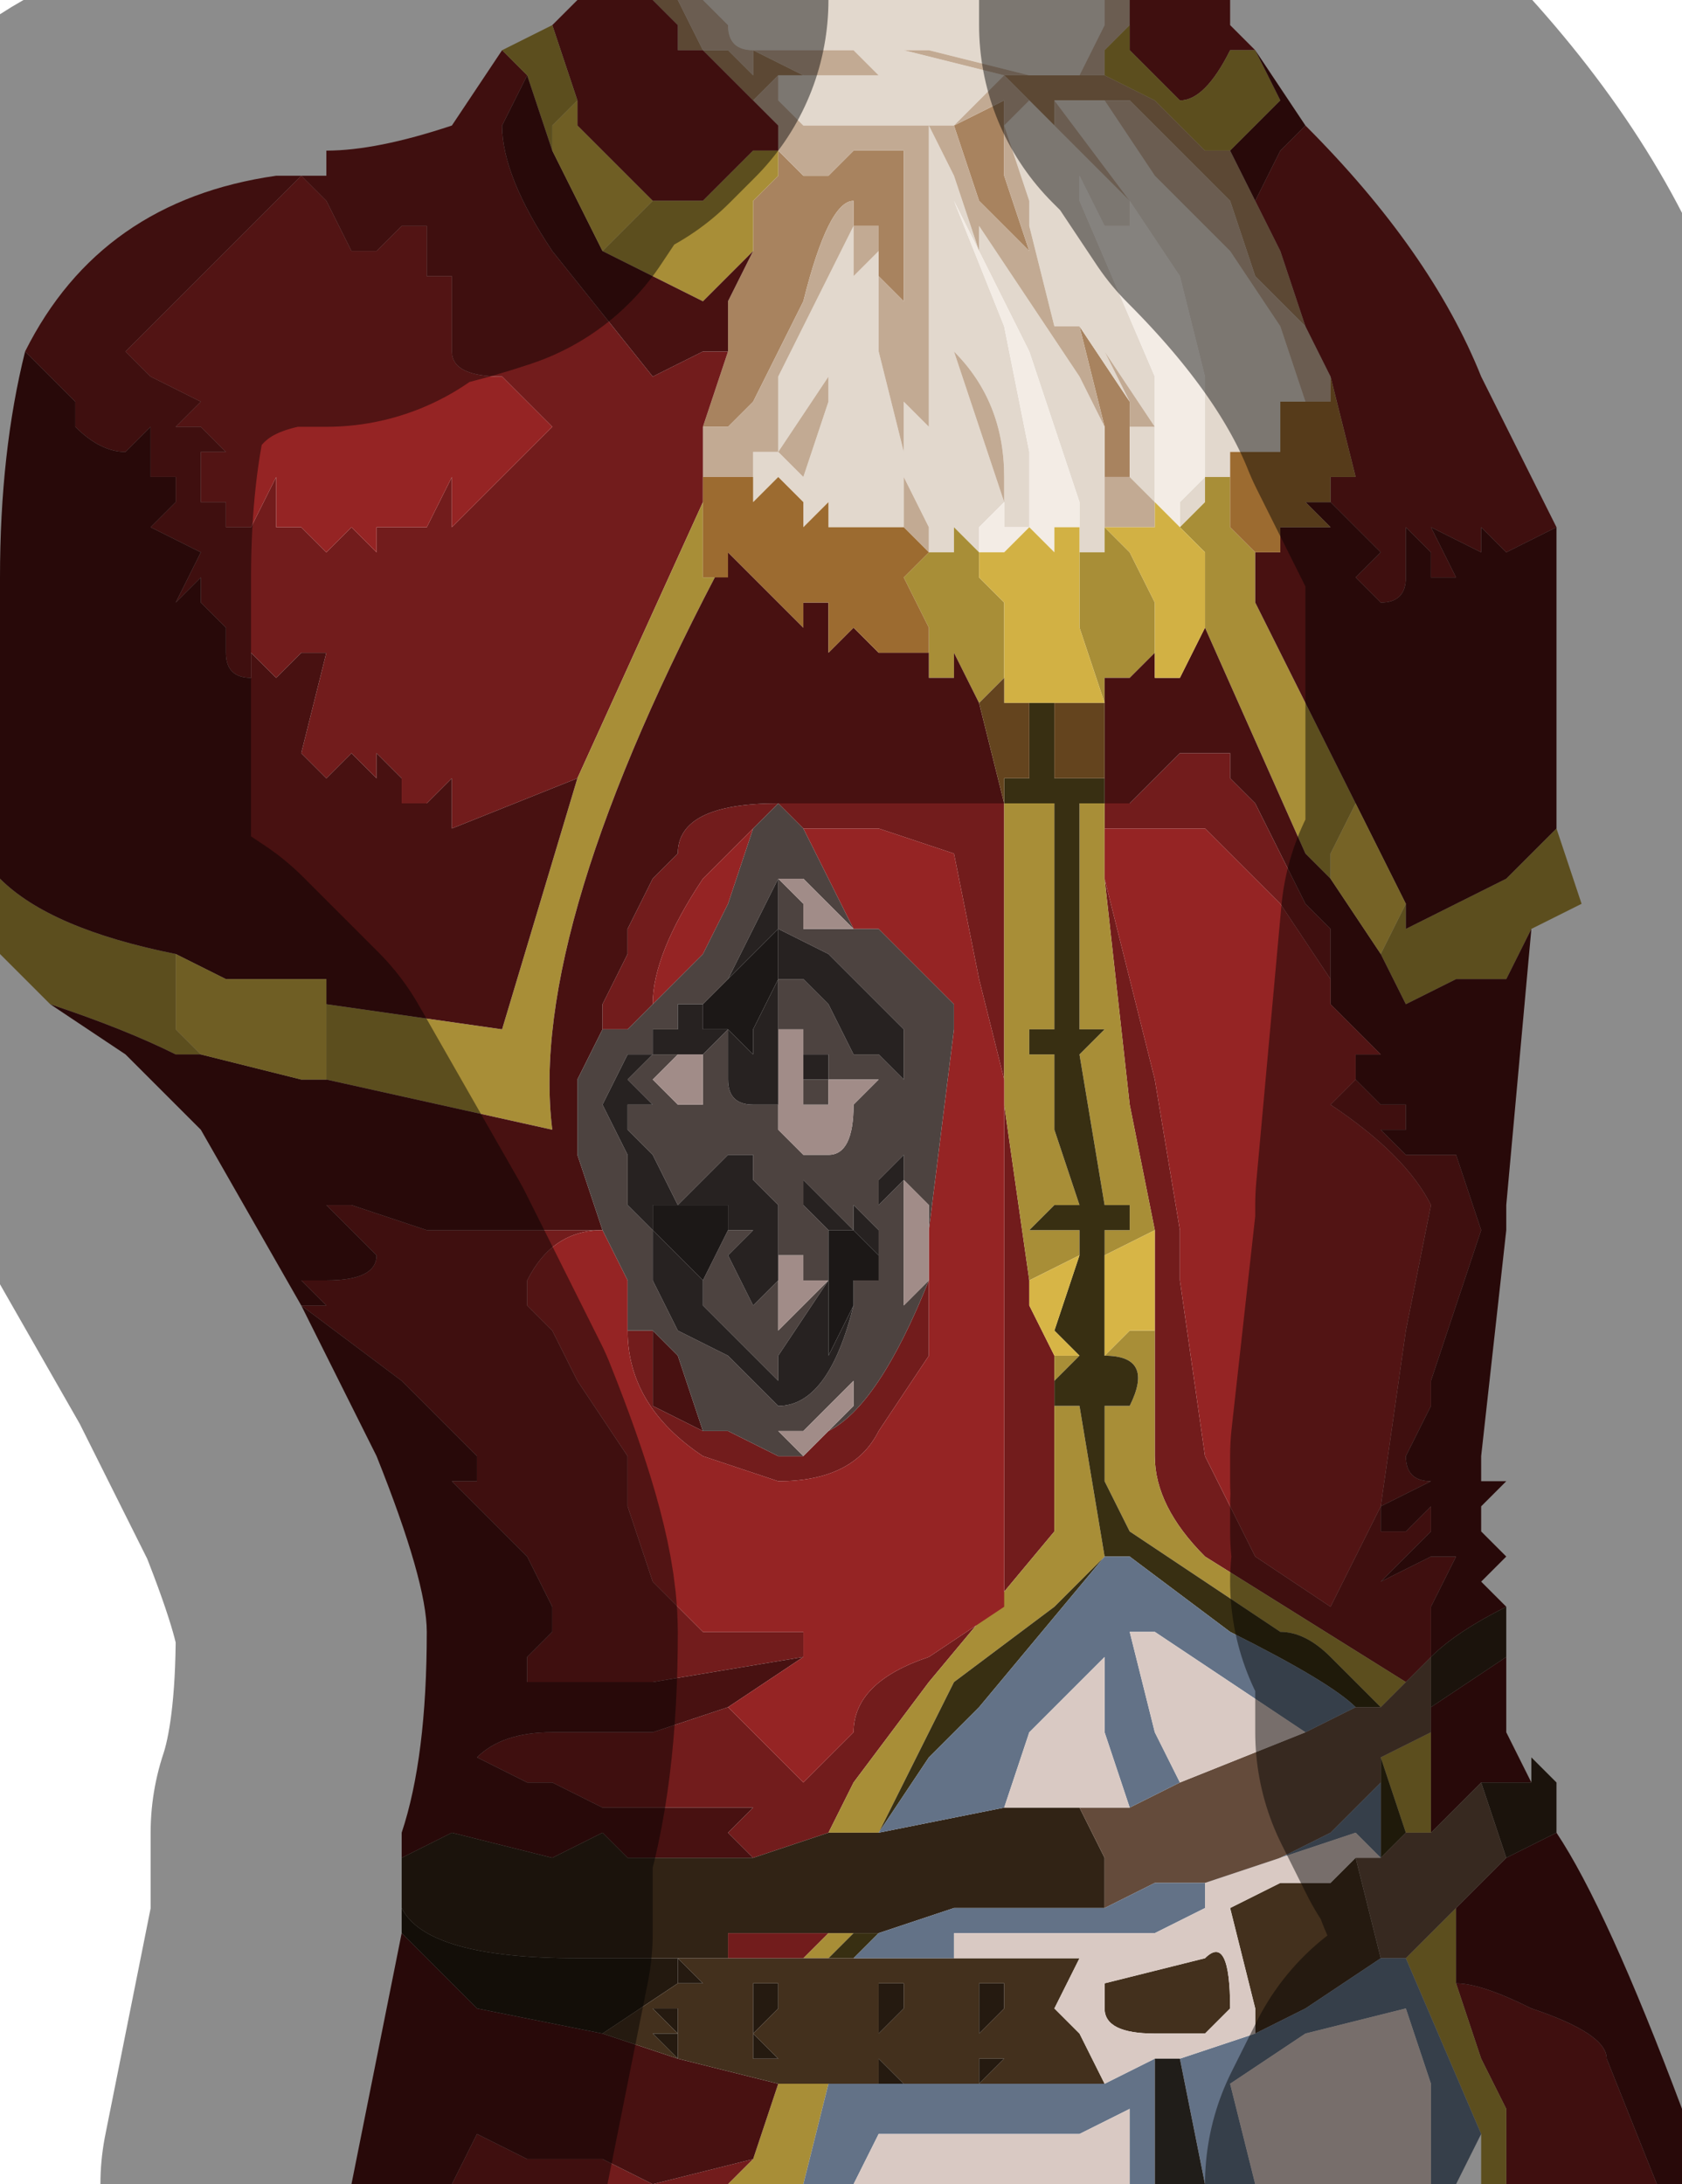 <?xml version="1.0" encoding="UTF-8" standalone="no"?>
<svg xmlns:xlink="http://www.w3.org/1999/xlink" height="4.35px" width="3.35px" xmlns="http://www.w3.org/2000/svg">
  <g transform="matrix(1.0, 0.0, 0.0, 1.0, 1.55, 2.2)">
    <path d="M0.95 -1.8 L1.0 -1.7 1.05 -1.55 0.95 -1.65 0.9 -1.8 0.85 -1.85 0.7 -2.0 0.65 -2.0 0.6 -2.0 0.6 -2.0 0.55 -2.0 0.55 -1.95 0.45 -2.05 0.5 -2.05 0.55 -2.05 0.6 -2.05 0.6 -2.05 0.65 -2.05 Q0.65 -2.05 0.75 -2.0 L0.85 -1.9 0.9 -1.9 0.95 -1.8 M0.5 -2.05 L0.5 -2.05 0.5 -2.05 M0.05 -2.05 L0.0 -2.05 0.0 -2.05 -0.05 -2.0 -0.05 -2.0 -0.15 -2.1 -0.2 -2.1 -0.2 -2.15 -0.25 -2.2 -0.3 -2.2 -0.15 -2.2 -0.15 -2.2 -0.2 -2.2 -0.15 -2.1 -0.1 -2.1 -0.05 -2.05 -0.05 -2.1 0.05 -2.05 0.05 -2.05 M0.35 -1.95 L0.35 -1.95 0.45 -2.0 0.45 -1.85 0.5 -1.7 0.5 -1.7 0.45 -1.75 0.4 -1.8 0.35 -1.95 0.35 -1.95 M0.0 -1.9 L0.0 -1.9 0.05 -1.85 0.05 -1.85 0.1 -1.85 0.15 -1.9 0.25 -1.9 0.25 -1.8 0.25 -1.7 0.25 -1.6 0.2 -1.65 0.2 -1.75 0.2 -1.75 0.15 -1.75 0.15 -1.8 Q0.1 -1.8 0.05 -1.6 L-0.05 -1.4 -0.05 -1.4 -0.1 -1.35 -0.1 -1.35 -0.15 -1.35 -0.15 -1.35 -0.1 -1.5 -0.1 -1.6 -0.05 -1.7 -0.05 -1.8 0.0 -1.85 0.0 -1.9 M0.65 -1.35 L0.6 -1.55 0.7 -1.4 0.7 -1.35 0.7 -1.3 0.7 -1.25 0.7 -1.25 0.65 -1.25 0.65 -1.3 0.65 -1.3 0.65 -1.35" fill="#a8835f" fill-rule="evenodd" stroke="none"/>
    <path d="M0.65 -2.0 L0.75 -1.85 0.9 -1.7 1.0 -1.55 1.05 -1.4 1.0 -1.4 1.0 -1.3 0.95 -1.3 0.9 -1.3 0.9 -1.25 0.9 -1.25 0.85 -1.25 0.85 -1.2 0.8 -1.15 0.8 -1.2 0.85 -1.25 0.85 -1.45 0.8 -1.65 0.7 -1.8 0.7 -1.8 0.7 -1.8 0.55 -2.0 0.6 -2.0 0.6 -2.0 0.65 -2.0 M0.65 -2.2 L0.65 -2.2 0.65 -2.15 0.6 -2.05 0.55 -2.05 0.5 -2.05 0.5 -2.05 0.5 -2.05 0.3 -2.1 0.25 -2.1 0.25 -2.1 0.45 -2.05 0.4 -2.0 0.35 -1.95 0.1 -1.95 Q0.1 -1.95 0.05 -1.95 L0.0 -2.0 0.0 -2.05 0.0 -2.05 0.05 -2.05 0.05 -2.05 0.1 -2.05 0.2 -2.05 0.15 -2.1 0.1 -2.1 -0.05 -2.1 Q-0.1 -2.1 -0.1 -2.15 L-0.15 -2.2 0.0 -2.2 0.0 -2.2 0.15 -2.2 0.3 -2.2 0.65 -2.2 M0.35 -1.95 L0.35 -1.95 M-0.05 -1.2 L-0.05 -1.3 0.0 -1.3 0.05 -1.25 0.1 -1.4 0.1 -1.45 0.0 -1.3 0.0 -1.4 0.0 -1.45 0.05 -1.55 0.1 -1.65 0.15 -1.75 0.15 -1.65 0.2 -1.7 0.2 -1.5 0.25 -1.3 0.25 -1.15 0.2 -1.15 0.2 -1.15 0.15 -1.15 0.1 -1.15 0.1 -1.2 0.05 -1.15 0.05 -1.2 0.0 -1.25 -0.05 -1.2 -0.05 -1.2 M0.3 -1.1 L0.3 -1.15 0.25 -1.25 0.25 -1.4 0.3 -1.35 0.3 -1.65 0.3 -1.9 0.3 -1.95 0.35 -1.85 0.4 -1.7 0.4 -1.75 0.4 -1.75 0.6 -1.45 0.65 -1.35 0.65 -1.3 0.65 -1.3 0.65 -1.15 0.65 -1.1 0.6 -1.1 0.6 -1.2 0.5 -1.5 0.35 -1.8 0.35 -1.8 0.45 -1.55 0.5 -1.3 0.5 -1.15 0.45 -1.15 0.45 -1.2 0.4 -1.15 0.4 -1.1 0.4 -1.1 0.35 -1.15 0.35 -1.1 0.3 -1.1 0.3 -1.1 M0.6 -1.55 L0.55 -1.55 0.5 -1.75 0.5 -1.8 0.45 -1.95 0.5 -2.0 0.7 -1.8 0.7 -1.75 0.65 -1.75 0.6 -1.85 0.6 -1.8 0.75 -1.45 0.75 -1.35 0.65 -1.5 0.65 -1.5 0.7 -1.4 0.6 -1.55 M0.6 -1.1 L0.6 -1.1 M0.4 -1.35 L0.45 -1.2 0.45 -1.25 Q0.45 -1.4 0.35 -1.5 L0.4 -1.35 M0.75 -1.35 L0.75 -1.2 0.7 -1.25 0.7 -1.25 0.7 -1.3 0.7 -1.35 Q0.7 -1.35 0.75 -1.35 L0.75 -1.35" fill="#e2d8cd" fill-rule="evenodd" stroke="none"/>
    <path d="M1.05 -1.55 L1.1 -1.45 1.1 -1.4 1.05 -1.4 1.0 -1.55 0.9 -1.7 0.75 -1.85 0.65 -2.0 0.7 -2.0 0.85 -1.85 0.9 -1.8 0.95 -1.65 1.05 -1.55 M0.65 -2.2 L0.7 -2.2 0.7 -2.15 0.65 -2.1 0.65 -2.05 0.6 -2.05 0.6 -2.05 0.65 -2.15 0.65 -2.2 0.65 -2.2 M0.5 -2.05 L0.5 -2.05 0.5 -2.05 0.45 -2.05 0.55 -1.95 0.55 -2.0 0.6 -2.0 0.55 -2.0 0.7 -1.8 0.7 -1.8 0.5 -2.0 0.45 -1.95 0.5 -1.8 0.5 -1.75 0.55 -1.55 0.6 -1.55 0.65 -1.35 0.6 -1.45 0.4 -1.75 0.4 -1.75 0.4 -1.7 0.35 -1.85 0.3 -1.95 0.3 -1.9 0.3 -1.65 0.3 -1.35 0.25 -1.4 0.25 -1.25 0.3 -1.15 0.3 -1.1 0.25 -1.15 0.25 -1.3 0.2 -1.5 0.2 -1.7 0.15 -1.65 0.15 -1.75 0.1 -1.65 0.05 -1.55 0.0 -1.45 0.0 -1.4 0.0 -1.3 0.1 -1.45 0.1 -1.4 0.05 -1.25 0.0 -1.3 -0.05 -1.3 -0.05 -1.2 -0.05 -1.25 -0.05 -1.25 -0.1 -1.25 -0.15 -1.25 -0.15 -1.25 -0.15 -1.35 -0.1 -1.35 -0.1 -1.35 -0.05 -1.4 -0.05 -1.4 0.05 -1.6 Q0.1 -1.8 0.15 -1.8 L0.15 -1.75 0.2 -1.75 0.2 -1.75 0.2 -1.65 0.25 -1.6 0.25 -1.7 0.25 -1.8 0.25 -1.9 0.15 -1.9 0.1 -1.85 0.05 -1.85 0.05 -1.85 0.0 -1.9 0.0 -1.9 0.0 -1.95 -0.05 -2.0 -0.05 -2.0 0.0 -2.05 0.0 -2.0 0.05 -1.95 Q0.1 -1.95 0.1 -1.95 L0.35 -1.95 0.4 -2.0 0.45 -2.05 0.25 -2.1 0.25 -2.1 0.3 -2.1 0.5 -2.05 M0.3 -2.2 L0.15 -2.2 0.0 -2.2 0.0 -2.2 0.3 -2.2 M-0.15 -2.2 L-0.1 -2.15 Q-0.1 -2.1 -0.05 -2.1 L0.1 -2.1 0.15 -2.1 0.2 -2.05 0.1 -2.05 0.05 -2.05 0.05 -2.05 0.05 -2.05 -0.05 -2.1 -0.05 -2.05 -0.1 -2.1 -0.15 -2.1 -0.2 -2.2 -0.15 -2.2 -0.15 -2.2 -0.15 -2.2 M0.3 -1.1 L0.3 -1.1 M0.7 -1.8 L0.7 -1.8 M0.35 -1.95 L0.35 -1.95 0.4 -1.8 0.45 -1.75 0.5 -1.7 0.5 -1.7 0.45 -1.85 0.45 -2.0 0.35 -1.95 M0.65 -1.15 L0.65 -1.3 0.65 -1.25 0.7 -1.25 0.7 -1.25 0.7 -1.25 0.75 -1.2 0.75 -1.2 0.75 -1.15 0.7 -1.15 0.7 -1.15 0.65 -1.15 M0.4 -1.35 L0.35 -1.5 Q0.45 -1.4 0.45 -1.25 L0.45 -1.2 0.4 -1.35 M0.7 -1.4 L0.65 -1.5 0.65 -1.5 0.75 -1.35 0.75 -1.35 0.75 -1.35 Q0.7 -1.35 0.7 -1.35 L0.7 -1.4" fill="#c2aa93" fill-rule="evenodd" stroke="none"/>
    <path d="M1.1 -1.45 L1.05 -1.55 1.0 -1.7 0.95 -1.8 1.0 -1.9 1.05 -1.95 Q1.3 -1.7 1.4 -1.45 L1.55 -1.15 1.45 -1.1 1.4 -1.15 1.4 -1.1 1.3 -1.15 1.3 -1.15 1.35 -1.05 1.3 -1.05 1.3 -1.1 1.25 -1.15 1.25 -1.15 1.25 -1.05 Q1.25 -1.0 1.2 -1.0 L1.2 -1.0 1.15 -1.05 1.15 -1.05 1.2 -1.1 1.15 -1.15 1.1 -1.2 1.1 -1.25 1.15 -1.25 1.1 -1.45 M0.7 -2.15 L0.7 -2.2 0.9 -2.2 0.9 -2.15 0.95 -2.1 0.9 -2.1 Q0.85 -2.0 0.8 -2.0 L0.7 -2.1 0.7 -2.15 M-0.3 -2.2 L-0.25 -2.2 -0.2 -2.15 -0.2 -2.1 -0.15 -2.1 -0.05 -2.0 0.0 -1.95 0.0 -1.9 -0.05 -1.9 -0.05 -1.9 -0.15 -1.8 -0.25 -1.8 -0.4 -1.95 -0.4 -2.0 -0.45 -2.15 -0.45 -2.15 -0.4 -2.2 -0.3 -2.2 M-0.1 -1.5 L-0.15 -1.35 -0.15 -1.35 -0.15 -1.25 -0.15 -1.2 -0.4 -0.65 -0.65 -0.55 -0.65 -0.65 -0.7 -0.6 Q-0.7 -0.6 -0.75 -0.6 L-0.75 -0.6 -0.75 -0.65 -0.8 -0.7 -0.8 -0.65 -0.85 -0.7 -0.9 -0.65 -0.95 -0.7 -0.95 -0.7 -0.9 -0.9 -0.95 -0.9 -1.0 -0.85 -1.05 -0.9 -1.05 -0.85 Q-1.1 -0.85 -1.1 -0.9 L-1.1 -0.95 -1.15 -1.0 -1.15 -1.05 -1.2 -1.0 -1.15 -1.1 Q-1.15 -1.1 -1.25 -1.15 L-1.2 -1.2 -1.2 -1.25 -1.25 -1.25 -1.25 -1.25 -1.25 -1.35 -1.3 -1.3 Q-1.35 -1.3 -1.4 -1.35 L-1.4 -1.4 -1.5 -1.5 Q-1.35 -1.8 -1.0 -1.85 L-0.9 -1.85 -0.9 -1.9 Q-0.8 -1.9 -0.65 -1.95 L-0.55 -2.1 -0.5 -2.05 -0.55 -1.95 Q-0.55 -1.85 -0.45 -1.7 L-0.25 -1.45 -0.15 -1.5 -0.1 -1.5 M0.95 -1.0 L0.95 -1.05 0.95 -1.0 M0.65 -0.6 L0.7 -0.6 Q0.75 -0.65 0.8 -0.7 L0.8 -0.7 0.85 -0.7 0.9 -0.7 0.9 -0.65 0.95 -0.6 1.0 -0.5 1.05 -0.4 1.1 -0.35 1.1 -0.25 1.1 -0.25 1.0 -0.4 1.0 -0.4 0.95 -0.45 0.85 -0.55 0.7 -0.55 0.65 -0.55 0.65 -0.6 M1.15 -0.15 L1.2 -0.1 1.2 -0.1 1.15 -0.15 M1.15 -0.05 L1.2 0.0 1.25 0.0 1.25 0.05 1.2 0.05 1.25 0.1 1.3 0.1 1.35 0.1 1.4 0.25 1.35 0.4 1.3 0.55 1.3 0.6 1.25 0.7 Q1.25 0.75 1.3 0.75 L1.2 0.8 1.2 0.85 1.25 0.85 1.3 0.8 1.3 0.85 1.2 0.95 1.3 0.9 1.35 0.9 1.3 1.0 1.3 1.1 1.25 1.15 0.85 0.9 Q0.75 0.8 0.75 0.7 L0.75 0.45 0.75 0.25 0.7 0.0 0.65 -0.45 0.7 -0.25 0.75 -0.05 0.8 0.25 0.8 0.35 0.85 0.7 0.95 0.9 1.1 1.0 1.2 0.8 1.25 0.45 1.3 0.2 Q1.25 0.1 1.1 0.0 L1.15 -0.05 M-0.95 0.4 L-0.9 0.4 -0.95 0.35 Q-0.95 0.35 -0.9 0.35 -0.8 0.35 -0.8 0.3 L-0.85 0.25 -0.9 0.2 -0.85 0.2 -0.7 0.25 -0.55 0.25 -0.35 0.25 Q-0.45 0.25 -0.5 0.35 L-0.5 0.4 -0.45 0.45 -0.4 0.55 -0.3 0.7 -0.3 0.8 -0.25 0.95 -0.15 1.05 -0.05 1.05 0.05 1.05 0.05 1.1 -0.25 1.15 -0.35 1.15 -0.45 1.15 -0.5 1.15 -0.5 1.1 -0.45 1.05 -0.45 1.0 -0.5 0.9 -0.65 0.75 -0.6 0.75 -0.6 0.7 -0.75 0.55 -0.95 0.4 -0.95 0.4 M-0.4 0.1 L-0.4 0.1 -0.4 0.1 M-0.35 -0.15 L-0.35 -0.2 -0.3 -0.3 -0.3 -0.35 -0.25 -0.45 -0.2 -0.5 Q-0.2 -0.6 0.0 -0.6 L0.25 -0.6 0.4 -0.6 0.45 -0.6 0.45 0.0 0.5 0.35 0.5 0.4 0.55 0.5 0.55 0.55 0.55 0.85 0.3 1.15 0.15 1.35 0.1 1.45 -0.05 1.5 -0.05 1.5 -0.1 1.45 -0.05 1.4 -0.15 1.4 -0.2 1.4 -0.3 1.4 -0.35 1.4 -0.45 1.35 -0.5 1.35 -0.6 1.3 -0.6 1.3 Q-0.55 1.25 -0.45 1.25 L-0.25 1.25 -0.1 1.2 -0.1 1.2 0.05 1.35 0.1 1.3 0.15 1.25 Q0.15 1.15 0.3 1.1 L0.45 1.0 0.45 0.55 0.45 -0.05 0.4 -0.25 0.35 -0.5 0.2 -0.55 0.05 -0.55 0.05 -0.55 0.0 -0.6 -0.05 -0.55 -0.15 -0.45 Q-0.25 -0.3 -0.25 -0.2 L-0.3 -0.15 -0.35 -0.15 M0.3 0.35 L0.3 0.5 0.2 0.65 Q0.15 0.75 0.0 0.75 L-0.15 0.7 Q-0.3 0.6 -0.3 0.45 L-0.3 0.35 -0.3 0.45 -0.25 0.45 -0.25 0.6 -0.15 0.65 -0.15 0.65 -0.1 0.65 0.0 0.7 0.05 0.7 0.1 0.65 Q0.2 0.6 0.3 0.35 M1.75 2.15 L1.45 2.15 1.45 2.0 1.4 1.9 1.35 1.75 Q1.4 1.75 1.5 1.8 1.65 1.85 1.65 1.9 L1.75 2.15 M-0.1 2.15 L-0.65 2.15 -0.6 2.05 -0.5 2.1 -0.35 2.1 -0.25 2.15 -0.05 2.1 -0.1 2.15 M0.1 1.65 L0.05 1.7 -0.15 1.7 -0.1 1.7 -0.1 1.65 0.1 1.65 M-0.7 -1.75 L-0.7 -1.75 -0.75 -1.75 -0.8 -1.7 -0.85 -1.7 -0.9 -1.8 -0.95 -1.85 -1.1 -1.7 -1.3 -1.5 -1.25 -1.45 -1.15 -1.4 -1.2 -1.35 -1.15 -1.35 -1.1 -1.3 -1.15 -1.3 -1.15 -1.2 -1.1 -1.2 -1.1 -1.15 -1.05 -1.15 -1.0 -1.25 -1.0 -1.25 -1.0 -1.15 -0.95 -1.15 -0.95 -1.15 -0.9 -1.1 -0.85 -1.15 -0.8 -1.1 -0.8 -1.15 -0.75 -1.15 -0.7 -1.15 -0.65 -1.25 -0.65 -1.15 -0.55 -1.25 -0.45 -1.35 -0.5 -1.4 -0.55 -1.45 Q-0.65 -1.45 -0.65 -1.5 L-0.65 -1.65 -0.7 -1.65 -0.7 -1.75 M-0.25 1.7 L-0.15 1.7 -0.25 1.7" fill="#721c1c" fill-rule="evenodd" stroke="none"/>
    <path d="M0.65 -2.05 L0.65 -2.1 0.7 -2.15 0.7 -2.1 0.8 -2.0 Q0.85 -2.0 0.9 -2.1 L0.95 -2.1 0.95 -2.1 1.0 -2.0 0.9 -1.9 0.85 -1.9 0.75 -2.0 Q0.65 -2.05 0.65 -2.05 M0.8 -1.15 L0.85 -1.2 0.85 -1.25 0.9 -1.25 0.9 -1.15 0.95 -1.1 0.95 -1.05 0.95 -1.0 1.15 -0.6 1.1 -0.5 1.1 -0.45 1.05 -0.5 0.85 -0.95 0.85 -1.1 0.8 -1.15 0.8 -1.15 M0.0 -1.9 L0.0 -1.85 -0.05 -1.8 -0.05 -1.7 -0.15 -1.6 -0.35 -1.7 -0.3 -1.75 -0.25 -1.8 -0.15 -1.8 -0.05 -1.9 -0.05 -1.9 0.0 -1.9 M0.3 -1.1 L0.3 -1.1 0.3 -1.1 0.35 -1.1 0.35 -1.15 0.4 -1.1 0.4 -1.05 0.45 -1.0 0.45 -0.9 0.45 -0.85 0.4 -0.8 0.4 -0.8 0.35 -0.9 0.35 -0.85 0.3 -0.85 0.3 -0.85 0.3 -0.95 0.25 -1.05 0.3 -1.1 M0.6 -1.1 L0.65 -1.1 0.65 -1.15 0.7 -1.1 0.75 -1.0 0.75 -0.85 0.75 -0.9 0.7 -0.85 0.65 -0.85 0.65 -0.85 0.65 -0.8 0.6 -0.95 0.6 -1.1 M0.85 -0.95 L0.85 -0.95 M0.65 -0.65 L0.65 -0.7 0.65 -0.6 0.65 -0.55 0.65 -0.45 0.7 0.0 0.75 0.25 0.65 0.3 0.65 0.25 0.7 0.25 0.7 0.2 0.65 0.2 0.6 -0.1 0.65 -0.15 0.6 -0.15 0.6 -0.6 0.6 -0.6 0.65 -0.6 0.65 -0.65 M1.5 -0.35 L1.45 -0.25 1.35 -0.25 1.25 -0.2 1.2 -0.3 1.25 -0.4 1.25 -0.35 1.45 -0.45 1.55 -0.55 1.6 -0.4 1.5 -0.35 M-0.1 -1.1 Q-0.5 -0.35 -0.45 0.05 L-0.45 0.05 -0.9 -0.05 -0.9 -0.2 -0.55 -0.15 -0.4 -0.65 -0.15 -1.2 -0.15 -1.05 -0.1 -1.05 -0.1 -1.1 M-1.15 -0.1 L-1.2 -0.1 Q-1.3 -0.15 -1.45 -0.2 L-1.5 -0.25 -1.55 -0.3 -1.55 -0.45 Q-1.45 -0.35 -1.2 -0.3 L-1.2 -0.15 -1.15 -0.1 M0.45 -0.6 L0.45 -0.6 0.45 -0.6 0.45 -0.6 0.55 -0.6 0.55 -0.6 0.55 -0.15 0.5 -0.15 0.5 -0.1 0.55 -0.1 0.55 0.05 0.6 0.2 0.55 0.2 0.5 0.25 0.55 0.25 0.6 0.25 0.6 0.3 0.5 0.35 0.45 0.0 0.45 -0.6 M0.6 0.5 L0.55 0.55 0.55 0.6 0.6 0.6 0.65 0.9 0.55 1.0 0.35 1.15 0.25 1.35 0.2 1.45 0.1 1.45 0.15 1.35 0.3 1.15 0.55 0.85 0.55 0.55 0.55 0.5 0.6 0.5 M1.2 1.2 L1.1 1.1 Q1.05 1.05 1.0 1.05 L0.7 0.85 0.65 0.75 0.65 0.6 0.7 0.6 Q0.75 0.5 0.65 0.5 L0.7 0.45 0.75 0.45 0.75 0.7 Q0.75 0.8 0.85 0.9 L1.25 1.15 1.2 1.2 M1.45 2.15 L1.4 2.15 1.4 2.05 1.25 1.7 1.35 1.6 1.35 1.75 1.4 1.9 1.45 2.0 1.45 2.15 M0.05 2.15 L-0.1 2.15 -0.05 2.1 0.0 1.95 0.1 1.95 0.05 2.15 M1.3 1.25 L1.3 1.4 1.3 1.45 1.25 1.45 1.2 1.3 1.3 1.25 M0.15 1.65 L0.1 1.7 0.05 1.7 0.1 1.65 0.15 1.65 M-0.45 -2.15 L-0.4 -2.0 -0.45 -1.95 -0.45 -1.9 -0.5 -2.05 -0.55 -2.1 -0.45 -2.15" fill="#a88e37" fill-rule="evenodd" stroke="none"/>
    <path d="M0.7 -1.8 L0.7 -1.8 0.8 -1.65 0.85 -1.45 0.85 -1.25 0.8 -1.2 0.8 -1.15 0.8 -1.15 0.75 -1.2 0.75 -1.2 0.75 -1.35 0.75 -1.45 0.6 -1.8 0.6 -1.85 0.65 -1.75 0.7 -1.75 0.7 -1.8 0.7 -1.8 M0.4 -1.1 L0.4 -1.15 0.45 -1.2 0.45 -1.15 0.5 -1.15 0.5 -1.3 0.45 -1.55 0.35 -1.8 0.35 -1.8 0.5 -1.5 0.6 -1.2 0.6 -1.1 0.6 -1.15 0.55 -1.15 0.55 -1.1 0.5 -1.15 0.45 -1.1 0.45 -1.1 0.4 -1.1 M0.75 -1.35 L0.75 -1.35" fill="#f3ece5" fill-rule="evenodd" stroke="none"/>
    <path d="M1.1 -1.2 L1.15 -1.15 1.2 -1.1 1.15 -1.05 1.15 -1.05 1.2 -1.0 1.2 -1.0 Q1.25 -1.0 1.25 -1.05 L1.25 -1.15 1.25 -1.15 1.3 -1.1 1.3 -1.05 1.35 -1.05 1.3 -1.15 1.3 -1.15 1.4 -1.1 1.4 -1.15 1.45 -1.1 1.55 -1.15 1.55 -0.8 1.55 -0.55 1.45 -0.45 1.25 -0.35 1.25 -0.4 1.15 -0.6 0.95 -1.0 0.95 -1.05 0.95 -1.1 1.0 -1.1 1.0 -1.15 1.05 -1.15 1.1 -1.15 1.05 -1.2 1.1 -1.2 1.1 -1.2 M1.05 -1.95 L1.0 -1.9 0.95 -1.8 0.9 -1.9 1.0 -2.0 0.95 -2.1 1.05 -1.95 M-0.05 -1.7 L-0.1 -1.6 -0.1 -1.5 -0.15 -1.5 -0.25 -1.45 -0.45 -1.7 Q-0.55 -1.85 -0.55 -1.95 L-0.5 -2.05 -0.45 -1.9 -0.4 -1.8 -0.35 -1.7 -0.15 -1.6 -0.05 -1.7 M0.85 -0.95 L1.05 -0.5 1.1 -0.45 1.2 -0.3 1.25 -0.2 1.35 -0.25 1.45 -0.25 1.5 -0.35 1.45 0.2 1.45 0.25 1.4 0.7 1.4 0.75 1.45 0.75 1.4 0.8 1.4 0.85 1.45 0.9 1.4 0.95 1.45 1.0 Q1.35 1.05 1.3 1.1 L1.3 1.0 1.35 0.9 1.3 0.9 1.2 0.95 1.3 0.85 1.3 0.8 1.25 0.85 1.2 0.85 1.2 0.8 1.3 0.75 Q1.25 0.75 1.25 0.7 L1.3 0.6 1.3 0.55 1.35 0.4 1.4 0.25 1.35 0.1 1.3 0.1 1.25 0.1 1.2 0.05 1.25 0.05 1.25 0.0 1.2 0.0 1.15 -0.05 1.15 -0.1 1.2 -0.1 1.2 -0.1 1.15 -0.15 1.15 -0.15 Q1.1 -0.2 1.1 -0.2 L1.1 -0.25 1.1 -0.35 1.05 -0.4 1.0 -0.5 0.95 -0.6 0.9 -0.65 0.9 -0.7 0.85 -0.7 0.8 -0.7 0.8 -0.7 Q0.75 -0.65 0.7 -0.6 L0.65 -0.6 0.65 -0.7 0.65 -0.85 0.65 -0.85 0.7 -0.85 0.75 -0.9 0.75 -0.85 0.8 -0.85 0.85 -0.95 0.85 -0.95 M0.3 -0.85 L0.3 -0.85 0.35 -0.85 0.35 -0.9 0.4 -0.8 0.4 -0.8 0.45 -0.6 0.4 -0.6 0.25 -0.6 0.0 -0.6 Q-0.2 -0.6 -0.2 -0.5 L-0.25 -0.45 -0.3 -0.35 -0.3 -0.3 -0.35 -0.2 -0.35 -0.15 -0.4 -0.05 -0.4 0.1 -0.35 0.25 -0.55 0.25 -0.7 0.25 -0.85 0.2 -0.9 0.2 -0.85 0.25 -0.8 0.3 Q-0.8 0.35 -0.9 0.35 -0.95 0.35 -0.95 0.35 L-0.9 0.4 -0.95 0.4 -0.95 0.4 -1.15 0.05 -1.3 -0.1 -1.45 -0.2 -1.45 -0.2 Q-1.3 -0.15 -1.2 -0.1 L-1.15 -0.1 -0.95 -0.05 -0.9 -0.05 -0.45 0.05 -0.45 0.05 Q-0.5 -0.35 -0.1 -1.1 L-0.1 -1.1 -0.05 -1.05 0.0 -1.0 0.0 -1.0 0.05 -0.95 0.05 -1.0 0.1 -1.0 0.1 -0.9 0.15 -0.95 0.2 -0.9 0.2 -0.9 0.25 -0.9 0.25 -0.9 0.3 -0.9 0.3 -0.85 M-0.4 0.1 L-0.4 0.1 M0.45 -0.6 L0.45 -0.6 M0.05 1.1 L-0.1 1.2 -0.25 1.25 -0.45 1.25 Q-0.55 1.25 -0.6 1.3 L-0.6 1.3 -0.5 1.35 -0.45 1.35 -0.35 1.4 -0.3 1.4 -0.2 1.4 -0.15 1.4 -0.05 1.4 -0.1 1.45 -0.05 1.5 -0.25 1.5 -0.3 1.5 -0.35 1.45 -0.45 1.5 -0.65 1.45 -0.75 1.5 -0.75 1.5 -0.75 1.45 Q-0.7 1.3 -0.7 1.05 -0.7 0.95 -0.8 0.7 L-0.95 0.4 -0.75 0.55 -0.6 0.7 -0.6 0.75 -0.65 0.75 -0.5 0.9 -0.45 1.0 -0.45 1.05 -0.5 1.1 -0.5 1.15 -0.45 1.15 -0.35 1.15 -0.25 1.15 0.05 1.1 M1.45 1.1 L1.45 1.25 1.5 1.35 1.4 1.35 1.3 1.45 1.3 1.4 1.3 1.25 1.3 1.2 1.45 1.1 M1.55 1.45 Q1.65 1.6 1.8 2.0 L1.8 2.15 1.75 2.15 1.65 1.9 Q1.65 1.85 1.5 1.8 1.4 1.75 1.35 1.75 L1.35 1.6 1.45 1.5 1.55 1.45 M-0.65 2.15 L-0.85 2.15 -0.75 1.65 -0.6 1.8 -0.35 1.85 -0.35 1.85 -0.2 1.9 0.0 1.95 -0.05 2.1 -0.25 2.15 -0.35 2.1 -0.5 2.1 -0.6 2.05 -0.65 2.15 M-0.15 0.65 L-0.15 0.65 -0.25 0.6 -0.25 0.45 -0.2 0.5 -0.15 0.65 M-1.5 -1.5 L-1.4 -1.4 -1.4 -1.35 Q-1.35 -1.3 -1.3 -1.3 L-1.25 -1.35 -1.25 -1.25 -1.25 -1.25 -1.2 -1.25 -1.2 -1.2 -1.25 -1.15 Q-1.15 -1.1 -1.15 -1.1 L-1.2 -1.0 -1.15 -1.05 -1.15 -1.0 -1.1 -0.95 -1.1 -0.9 Q-1.1 -0.85 -1.05 -0.85 L-1.05 -0.9 -1.0 -0.85 -0.95 -0.9 -0.9 -0.9 -0.95 -0.7 -0.95 -0.7 -0.9 -0.65 -0.85 -0.7 -0.8 -0.65 -0.8 -0.7 -0.75 -0.65 -0.75 -0.6 -0.75 -0.6 Q-0.7 -0.6 -0.7 -0.6 L-0.65 -0.65 -0.65 -0.55 -0.4 -0.65 -0.55 -0.15 -0.9 -0.2 -0.9 -0.25 -1.1 -0.25 -1.2 -0.3 Q-1.45 -0.35 -1.55 -0.45 L-1.55 -0.8 -1.55 -1.05 Q-1.55 -1.3 -1.5 -1.5" fill="#481111" fill-rule="evenodd" stroke="none"/>
    <path d="M1.1 -1.45 L1.15 -1.25 1.1 -1.25 1.1 -1.2 1.1 -1.2 1.05 -1.2 1.1 -1.15 1.05 -1.15 1.0 -1.15 1.0 -1.1 0.95 -1.1 0.95 -1.05 0.95 -1.1 0.9 -1.15 0.9 -1.25 0.9 -1.25 0.9 -1.3 0.95 -1.3 1.0 -1.3 1.0 -1.4 1.05 -1.4 1.1 -1.4 1.1 -1.45 M-0.15 -1.25 L-0.15 -1.25 -0.1 -1.25 -0.05 -1.25 -0.05 -1.25 -0.05 -1.2 -0.05 -1.2 0.0 -1.25 0.05 -1.2 0.05 -1.15 0.1 -1.2 0.1 -1.15 0.15 -1.15 0.2 -1.15 0.2 -1.15 0.25 -1.15 0.3 -1.1 0.25 -1.05 0.3 -0.95 0.3 -0.85 0.3 -0.9 0.25 -0.9 0.25 -0.9 0.2 -0.9 0.2 -0.9 0.15 -0.95 0.1 -0.9 0.1 -1.0 0.05 -1.0 0.05 -0.95 0.0 -1.0 0.0 -1.0 -0.05 -1.05 -0.1 -1.1 -0.1 -1.1 -0.1 -1.05 -0.15 -1.05 -0.15 -1.2 -0.15 -1.25" fill="#9c6b30" fill-rule="evenodd" stroke="none"/>
    <path d="M0.6 -1.1 L0.6 -1.1 0.6 -0.95 0.65 -0.8 0.6 -0.8 0.55 -0.8 0.55 -0.8 0.55 -0.8 0.5 -0.8 0.45 -0.8 0.45 -0.85 0.45 -0.9 0.45 -1.0 0.4 -1.05 0.4 -1.1 0.45 -1.1 0.45 -1.1 0.5 -1.15 0.55 -1.1 0.55 -1.15 0.6 -1.15 0.6 -1.1 M0.75 -1.2 L0.75 -1.2 0.8 -1.15 0.8 -1.15 0.8 -1.15 0.85 -1.1 0.85 -0.95 0.8 -0.85 0.75 -0.85 0.75 -1.0 0.7 -1.1 0.65 -1.15 0.7 -1.15 0.7 -1.15 0.75 -1.15 0.75 -1.2 0.75 -1.2 M0.85 -0.95 L0.85 -0.95 M0.4 -1.1 L0.4 -1.1" fill="#d2b144" fill-rule="evenodd" stroke="none"/>
    <path d="M0.5 -0.8 L0.55 -0.8 0.55 -0.8 0.55 -0.8 0.55 -0.65 0.6 -0.65 0.65 -0.65 0.65 -0.6 0.6 -0.6 0.6 -0.6 0.6 -0.15 0.65 -0.15 0.6 -0.1 0.65 0.2 0.7 0.2 0.7 0.25 0.65 0.25 0.65 0.3 0.65 0.5 Q0.75 0.5 0.7 0.6 L0.65 0.6 0.65 0.75 0.7 0.85 1.0 1.05 Q1.05 1.05 1.1 1.1 L1.2 1.2 1.15 1.2 Q1.1 1.15 0.9 1.05 L0.7 0.9 0.65 0.9 0.4 1.2 0.3 1.3 0.2 1.45 0.25 1.35 0.35 1.15 0.55 1.0 0.65 0.9 0.6 0.6 0.55 0.6 0.55 0.55 0.6 0.5 0.55 0.45 0.6 0.3 0.6 0.25 0.55 0.25 0.5 0.25 0.55 0.2 0.6 0.2 0.55 0.05 0.55 -0.1 0.5 -0.1 0.5 -0.15 0.55 -0.15 0.55 -0.6 0.55 -0.6 0.45 -0.6 0.45 -0.6 0.45 -0.65 0.5 -0.65 0.5 -0.8 M1.2 1.35 L1.2 1.3 1.25 1.45 1.2 1.5 1.2 1.4 1.2 1.35 M0.2 1.65 L0.15 1.7 0.1 1.7 0.15 1.65 0.2 1.65" fill="#382f12" fill-rule="evenodd" stroke="none"/>
    <path d="M0.45 -0.85 L0.45 -0.8 0.5 -0.8 0.5 -0.65 0.45 -0.65 0.45 -0.6 0.4 -0.8 0.45 -0.85 M0.55 -0.8 L0.6 -0.8 0.65 -0.8 0.65 -0.85 0.65 -0.7 0.65 -0.65 0.6 -0.65 0.55 -0.65 0.55 -0.8 M0.45 -0.6 L0.45 -0.6" fill="#64441e" fill-rule="evenodd" stroke="none"/>
    <path d="M0.65 -0.55 L0.7 -0.55 0.85 -0.55 0.95 -0.45 1.0 -0.4 1.0 -0.4 1.1 -0.25 1.1 -0.25 1.1 -0.2 Q1.1 -0.2 1.15 -0.15 L1.15 -0.15 1.2 -0.1 1.15 -0.1 1.15 -0.05 1.1 0.0 Q1.25 0.1 1.3 0.2 L1.25 0.45 1.2 0.8 1.1 1.0 0.95 0.9 0.85 0.7 0.8 0.35 0.8 0.25 0.75 -0.05 0.7 -0.25 0.65 -0.45 0.65 -0.55 M0.05 -0.55 L0.05 -0.55 0.2 -0.55 0.35 -0.5 0.4 -0.25 0.45 -0.05 0.45 0.55 0.45 1.0 0.3 1.1 Q0.15 1.15 0.15 1.25 L0.1 1.3 0.05 1.35 -0.1 1.2 -0.1 1.2 0.05 1.1 0.05 1.05 -0.05 1.05 -0.15 1.05 -0.25 0.95 -0.3 0.8 -0.3 0.7 -0.4 0.55 -0.45 0.45 -0.5 0.4 -0.5 0.35 Q-0.45 0.25 -0.35 0.25 L-0.3 0.35 -0.3 0.45 Q-0.3 0.6 -0.15 0.7 L0.0 0.75 Q0.15 0.75 0.2 0.65 L0.3 0.5 0.3 0.35 0.3 0.25 0.35 -0.15 0.35 -0.2 0.25 -0.3 0.25 -0.3 0.2 -0.35 0.15 -0.35 0.05 -0.55 M0.1 0.65 L0.05 0.7 0.1 0.65 M-0.7 -1.75 L-0.7 -1.65 -0.65 -1.65 -0.65 -1.5 Q-0.65 -1.45 -0.55 -1.45 L-0.5 -1.4 -0.45 -1.35 -0.55 -1.25 -0.65 -1.15 -0.65 -1.25 -0.7 -1.15 -0.75 -1.15 -0.8 -1.15 -0.8 -1.1 -0.85 -1.15 -0.9 -1.1 -0.95 -1.15 -0.95 -1.15 -1.0 -1.15 -1.0 -1.25 -1.0 -1.25 -1.05 -1.15 -1.1 -1.15 -1.1 -1.2 -1.15 -1.2 -1.15 -1.3 -1.1 -1.3 -1.15 -1.35 -1.2 -1.35 -1.15 -1.4 -1.25 -1.45 -1.3 -1.5 -1.1 -1.7 -0.95 -1.85 -0.9 -1.8 -0.85 -1.7 -0.8 -1.7 -0.75 -1.75 -0.7 -1.75 -0.7 -1.75 M-0.05 -0.55 L-0.1 -0.4 -0.15 -0.3 -0.2 -0.25 -0.25 -0.2 Q-0.25 -0.3 -0.15 -0.45 L-0.05 -0.55" fill="#952424" fill-rule="evenodd" stroke="none"/>
    <path d="M-0.35 0.25 L-0.4 0.1 -0.4 -0.05 -0.35 -0.15 -0.3 -0.15 -0.25 -0.2 -0.2 -0.25 -0.15 -0.3 -0.1 -0.4 -0.05 -0.55 0.0 -0.6 0.05 -0.55 0.15 -0.35 0.2 -0.35 0.25 -0.3 0.25 -0.3 0.35 -0.2 0.35 -0.15 0.3 0.25 0.3 0.2 0.25 0.15 0.25 0.4 0.3 0.35 Q0.2 0.6 0.1 0.65 L0.15 0.6 0.15 0.55 0.05 0.65 0.0 0.65 0.05 0.7 0.0 0.7 -0.1 0.65 -0.15 0.65 -0.2 0.5 -0.25 0.45 -0.3 0.45 -0.3 0.35 -0.35 0.25 M0.15 -0.35 L0.1 -0.4 0.05 -0.45 0.05 -0.45 0.0 -0.45 0.05 -0.4 0.05 -0.35 Q0.1 -0.35 0.1 -0.35 L0.2 -0.35 0.15 -0.35 M0.0 -0.05 L0.0 -0.15 0.0 -0.2 0.0 -0.25 0.05 -0.25 0.1 -0.2 0.15 -0.1 0.1 -0.1 0.05 -0.1 0.05 -0.05 Q0.05 -0.05 0.1 -0.05 L0.1 -0.1 0.15 -0.1 0.15 -0.1 0.2 -0.1 0.25 -0.05 0.25 0.0 0.25 -0.15 0.2 -0.2 0.15 -0.25 0.1 -0.3 0.0 -0.35 0.0 -0.45 -0.1 -0.25 -0.15 -0.2 -0.2 -0.2 -0.2 -0.15 -0.25 -0.15 -0.25 -0.1 -0.3 -0.1 -0.35 0.0 -0.3 0.1 -0.3 0.2 -0.25 0.25 -0.25 0.35 -0.2 0.45 -0.1 0.5 0.0 0.6 Q0.1 0.6 0.15 0.4 L0.15 0.35 0.2 0.35 0.2 0.2 0.25 0.15 0.25 0.1 0.2 0.15 0.2 0.25 0.15 0.2 0.15 0.25 0.1 0.2 0.05 0.15 0.05 0.2 0.1 0.25 0.1 0.3 0.1 0.35 0.0 0.5 0.0 0.55 -0.05 0.5 -0.1 0.45 -0.15 0.4 -0.15 0.35 -0.1 0.25 -0.1 0.25 -0.05 0.25 -0.05 0.25 -0.05 0.3 -0.05 0.25 -0.1 0.3 -0.05 0.4 0.0 0.35 0.0 0.45 0.0 0.45 0.1 0.35 0.05 0.35 0.05 0.3 0.0 0.3 0.0 0.25 0.0 0.2 -0.05 0.15 -0.05 0.1 -0.1 0.1 -0.2 0.2 -0.25 0.1 -0.25 0.1 -0.3 0.05 -0.3 0.0 -0.25 0.0 -0.25 0.0 -0.25 0.0 -0.3 -0.05 -0.3 -0.05 -0.25 -0.1 -0.2 -0.1 -0.15 -0.1 -0.1 -0.15 -0.1 -0.05 Q-0.1 0.0 -0.05 0.0 L-0.05 0.0 0.0 0.0 0.0 0.0 0.0 0.05 0.05 0.1 0.1 0.1 Q0.15 0.1 0.15 0.0 L0.15 0.0 0.2 -0.05 0.2 -0.05 0.15 -0.05 0.1 -0.05 0.1 0.0 0.05 0.0 0.05 -0.05 0.05 -0.1 0.05 -0.15 0.0 -0.15 0.0 -0.05 M-0.2 -0.1 L-0.25 -0.05 -0.2 0.0 -0.15 0.0 -0.15 -0.05 -0.15 -0.1 -0.2 -0.1 -0.2 -0.1 M-0.1 -0.15 L-0.1 -0.15 M-0.4 0.1 L-0.4 0.1" fill="#4d4340" fill-rule="evenodd" stroke="none"/>
    <path d="M0.3 0.25 L0.3 0.35 0.25 0.4 0.25 0.15 0.3 0.2 0.3 0.25 M0.15 -0.35 L0.2 -0.35 0.1 -0.35 Q0.1 -0.35 0.05 -0.35 L0.05 -0.4 0.0 -0.45 0.05 -0.45 0.05 -0.45 0.1 -0.4 0.15 -0.35 M0.0 0.0 L0.0 -0.05 0.0 -0.15 0.05 -0.15 0.05 -0.1 0.05 -0.05 0.05 0.0 0.1 0.0 0.1 -0.05 0.15 -0.05 0.2 -0.05 0.2 -0.05 0.15 0.0 0.15 0.0 Q0.15 0.1 0.1 0.1 L0.05 0.1 0.0 0.05 0.0 0.0 0.0 0.0 M0.0 0.35 L0.0 0.3 0.05 0.3 0.05 0.35 0.1 0.35 0.0 0.45 0.0 0.45 0.0 0.35 M0.05 0.7 L0.0 0.65 0.05 0.65 0.15 0.55 0.15 0.6 0.1 0.65 0.05 0.7 M-0.2 -0.1 L-0.2 -0.1 -0.15 -0.1 -0.15 -0.05 -0.15 0.0 -0.2 0.0 -0.25 -0.05 -0.2 -0.1" fill="#a18c88" fill-rule="evenodd" stroke="none"/>
    <path d="M-0.1 -0.25 L0.0 -0.45 0.0 -0.35 0.1 -0.3 0.15 -0.25 0.2 -0.2 0.25 -0.15 0.25 0.0 0.25 -0.05 0.2 -0.1 0.15 -0.1 0.15 -0.1 0.1 -0.1 0.1 -0.05 Q0.05 -0.05 0.05 -0.05 L0.05 -0.1 0.1 -0.1 0.15 -0.1 0.1 -0.2 0.05 -0.25 0.0 -0.25 0.0 -0.2 0.0 -0.15 0.0 -0.05 0.0 0.0 -0.05 0.0 -0.05 0.0 Q-0.1 0.0 -0.1 -0.05 L-0.1 -0.15 -0.05 -0.1 -0.05 -0.15 0.0 -0.25 0.0 -0.3 0.0 -0.35 -0.1 -0.25 M0.15 0.25 L0.15 0.2 0.2 0.25 0.2 0.15 0.25 0.1 0.25 0.15 0.2 0.2 0.2 0.35 0.2 0.3 0.15 0.25 0.1 0.25 0.05 0.2 0.05 0.15 0.1 0.2 0.15 0.25 M0.1 0.3 L0.1 0.45 0.1 0.5 0.15 0.4 Q0.1 0.6 0.0 0.6 L-0.1 0.5 -0.2 0.45 -0.25 0.35 -0.25 0.25 -0.3 0.2 -0.3 0.1 -0.35 0.0 -0.3 -0.1 -0.25 -0.1 -0.25 -0.15 -0.2 -0.15 -0.2 -0.2 -0.2 -0.2 -0.15 -0.2 -0.15 -0.15 -0.1 -0.15 -0.15 -0.1 -0.2 -0.1 -0.25 -0.1 -0.3 -0.05 -0.3 -0.05 -0.25 0.0 -0.25 0.0 -0.25 0.0 -0.3 0.0 -0.3 0.05 -0.25 0.1 -0.25 0.1 -0.2 0.2 -0.1 0.1 -0.05 0.1 -0.05 0.15 0.0 0.2 0.0 0.25 0.0 0.3 0.0 0.35 -0.05 0.4 -0.1 0.3 -0.05 0.25 -0.05 0.3 -0.05 0.25 -0.05 0.25 -0.1 0.25 -0.1 0.2 -0.05 0.2 -0.1 0.2 -0.1 0.2 -0.15 0.2 -0.15 0.2 -0.2 0.2 -0.25 0.2 -0.25 0.25 -0.2 0.3 -0.15 0.35 -0.15 0.35 -0.15 0.4 -0.1 0.45 -0.05 0.5 0.0 0.55 0.0 0.5 0.1 0.35 0.1 0.3" fill="#272221" fill-rule="evenodd" stroke="none"/>
    <path d="M-0.1 -0.25 L0.0 -0.35 0.0 -0.3 0.0 -0.25 -0.05 -0.15 -0.05 -0.1 -0.1 -0.15 -0.15 -0.15 -0.15 -0.2 -0.2 -0.2 -0.2 -0.2 -0.15 -0.2 -0.1 -0.25 M0.15 0.25 L0.2 0.3 0.2 0.35 0.15 0.35 0.15 0.4 0.1 0.5 0.1 0.45 0.1 0.3 0.1 0.25 0.15 0.25 M-0.15 0.4 L-0.15 0.35 -0.15 0.35 -0.2 0.3 -0.25 0.25 -0.25 0.2 -0.2 0.2 -0.15 0.2 -0.15 0.2 -0.1 0.2 -0.1 0.2 -0.05 0.2 -0.1 0.2 -0.1 0.25 -0.1 0.25 -0.15 0.35 -0.15 0.4 M-0.1 -0.15 L-0.1 -0.15" fill="#1c1817" fill-rule="evenodd" stroke="none"/>
    <path d="M1.1 -0.45 L1.1 -0.5 1.15 -0.6 1.25 -0.4 1.2 -0.3 1.1 -0.45 M0.6 0.3 L0.55 0.45 0.6 0.5 0.55 0.5 0.5 0.4 0.5 0.35 0.6 0.3 M0.65 0.5 L0.65 0.3 0.75 0.25 0.75 0.45 0.7 0.45 0.65 0.5" fill="#d7b546" fill-rule="evenodd" stroke="none"/>
    <path d="M-0.9 -0.05 L-0.95 -0.05 -1.15 -0.1 -1.2 -0.15 -1.2 -0.3 -1.1 -0.25 -0.9 -0.25 -0.9 -0.2 -0.9 -0.05 M-0.4 -2.0 L-0.4 -1.95 -0.25 -1.8 -0.3 -1.75 -0.35 -1.7 -0.4 -1.8 -0.45 -1.9 -0.45 -1.95 -0.4 -2.0" fill="#cbac42" fill-rule="evenodd" stroke="none"/>
    <path d="M1.3 1.1 Q1.35 1.05 1.45 1.0 L1.45 1.1 1.3 1.2 1.3 1.1 M-0.05 1.5 L-0.05 1.5 0.1 1.45 0.2 1.45 0.45 1.4 0.6 1.4 0.65 1.5 0.65 1.6 0.6 1.6 0.35 1.6 0.2 1.65 0.15 1.65 0.1 1.65 -0.1 1.65 -0.1 1.7 -0.15 1.7 -0.25 1.7 -0.3 1.7 -0.4 1.7 Q-0.7 1.7 -0.75 1.6 L-0.75 1.55 -0.75 1.5 -0.75 1.5 -0.75 1.5 -0.65 1.45 -0.45 1.5 -0.35 1.45 -0.3 1.5 -0.25 1.5 -0.05 1.5 M1.5 1.35 L1.5 1.3 1.55 1.35 1.55 1.45 1.45 1.5 1.4 1.35 1.5 1.35" fill="#312315" fill-rule="evenodd" stroke="none"/>
    <path d="M-0.75 1.65 L-0.75 1.6 Q-0.7 1.7 -0.4 1.7 L-0.3 1.7 -0.25 1.7 -0.15 1.7 -0.2 1.7 -0.2 1.75 -0.35 1.85 -0.6 1.8 -0.75 1.65" fill="#23190f" fill-rule="evenodd" stroke="none"/>
    <path d="M0.35 1.7 L0.6 1.7 0.55 1.8 0.6 1.85 0.65 1.95 0.25 1.95 0.1 1.95 0.0 1.95 -0.2 1.9 -0.35 1.85 -0.35 1.85 -0.2 1.75 -0.2 1.75 -0.15 1.75 -0.2 1.7 -0.15 1.7 0.05 1.7 0.1 1.7 0.15 1.7 0.35 1.7 M0.95 1.85 L0.95 1.8 0.9 1.6 1.0 1.55 1.05 1.55 1.1 1.55 1.15 1.5 1.2 1.7 1.05 1.8 0.95 1.85 M0.65 1.8 L0.65 1.75 0.85 1.7 Q0.9 1.65 0.9 1.8 L0.85 1.85 0.75 1.85 Q0.65 1.85 0.65 1.8 M0.2 1.9 L0.2 1.95 0.25 1.95 0.2 1.9 M0.45 1.9 L0.4 1.9 0.4 1.95 0.45 1.9 M0.4 1.85 L0.45 1.8 0.4 1.8 0.4 1.85 M0.4 1.75 L0.4 1.8 0.45 1.8 0.45 1.75 0.4 1.75 M0.2 1.8 L0.25 1.8 0.25 1.75 Q0.25 1.75 0.2 1.75 L0.2 1.8 0.2 1.85 0.25 1.8 0.2 1.8 M0.0 1.8 L0.0 1.75 -0.05 1.75 -0.05 1.75 -0.05 1.75 -0.05 1.8 0.0 1.8 -0.05 1.8 -0.05 1.85 0.0 1.8 M-0.2 1.8 L-0.25 1.8 -0.2 1.85 -0.2 1.8 M-0.05 1.9 L0.0 1.9 -0.05 1.85 -0.05 1.9 -0.05 1.9 M-0.2 1.9 L-0.2 1.85 -0.25 1.85 -0.2 1.9" fill="#43301d" fill-rule="evenodd" stroke="none"/>
    <path d="M0.0 1.8 L-0.05 1.8 -0.05 1.75 -0.05 1.75 -0.05 1.75 0.0 1.75 0.0 1.8 -0.05 1.85 -0.05 1.8 0.0 1.8 M0.2 1.8 L0.25 1.8 0.2 1.85 0.2 1.8 0.2 1.75 Q0.25 1.75 0.25 1.75 L0.25 1.8 0.2 1.8 M0.4 1.75 L0.45 1.75 0.45 1.8 0.4 1.8 0.4 1.75 M0.4 1.85 L0.4 1.8 0.45 1.8 0.4 1.85 M0.45 1.9 L0.4 1.95 0.4 1.9 0.45 1.9 M0.2 1.9 L0.25 1.95 0.2 1.95 0.2 1.9 M-0.2 1.75 L-0.2 1.7 -0.15 1.75 -0.2 1.75 -0.2 1.75 M-0.2 1.8 L-0.2 1.85 -0.25 1.8 -0.2 1.8 M-0.05 1.9 L-0.05 1.9 -0.05 1.85 0.0 1.9 -0.05 1.9 M-0.2 1.9 L-0.25 1.85 -0.2 1.85 -0.2 1.9" fill="#251a10" fill-rule="evenodd" stroke="none"/>
    <path d="M1.15 1.2 L1.2 1.2 1.25 1.15 1.3 1.1 1.3 1.2 1.3 1.25 1.2 1.3 1.2 1.35 1.1 1.45 0.9 1.55 0.85 1.55 0.75 1.55 0.65 1.6 0.65 1.5 0.6 1.4 0.7 1.4 0.8 1.35 1.05 1.25 1.15 1.2 M1.3 1.45 L1.4 1.35 1.45 1.5 1.35 1.6 1.25 1.7 1.2 1.7 1.15 1.5 1.2 1.5 1.25 1.45 1.3 1.45" fill="#644b3b" fill-rule="evenodd" stroke="none"/>
    <path d="M0.2 1.45 L0.3 1.3 0.4 1.2 0.65 0.9 0.7 0.9 0.9 1.05 Q1.1 1.15 1.15 1.2 L1.05 1.25 0.75 1.05 0.7 1.05 0.75 1.25 0.8 1.35 0.7 1.4 0.65 1.25 0.65 1.1 0.5 1.25 0.45 1.4 0.2 1.45 M1.4 2.05 L1.35 2.15 1.3 2.15 1.3 1.95 1.25 1.8 1.05 1.85 0.9 1.95 0.95 2.15 0.85 2.15 0.8 1.9 0.95 1.85 1.05 1.8 1.2 1.7 1.25 1.7 1.4 2.05 M0.75 2.15 L0.7 2.15 0.7 2.0 0.6 2.05 0.4 2.05 0.2 2.05 Q0.2 2.05 0.15 2.15 L0.05 2.15 0.1 1.95 0.25 1.95 0.65 1.95 0.75 1.9 0.75 2.05 0.75 2.15 M0.65 1.6 L0.75 1.55 0.85 1.55 0.9 1.55 1.1 1.45 1.2 1.35 1.2 1.4 1.2 1.5 1.15 1.45 0.85 1.55 0.85 1.6 0.9 1.6 0.85 1.6 0.75 1.65 Q0.75 1.65 0.7 1.65 L0.55 1.65 0.5 1.65 0.35 1.65 0.35 1.7 0.15 1.7 0.2 1.65 0.35 1.6 0.6 1.6 0.65 1.6" fill="#637287" fill-rule="evenodd" stroke="none"/>
    <path d="M1.3 2.15 L0.95 2.15 0.9 1.95 1.05 1.85 1.25 1.8 1.3 1.95 1.3 2.15 M0.7 2.15 L0.15 2.15 Q0.2 2.05 0.2 2.05 L0.4 2.05 0.6 2.05 0.7 2.0 0.7 2.15 M0.45 1.4 L0.5 1.25 0.65 1.1 0.65 1.25 0.7 1.4 0.6 1.4 0.45 1.4 M0.8 1.35 L0.75 1.25 0.7 1.05 0.75 1.05 1.05 1.25 0.8 1.35 M0.35 1.7 L0.35 1.65 0.5 1.65 0.55 1.65 0.7 1.65 Q0.75 1.65 0.75 1.65 L0.85 1.6 0.9 1.6 0.85 1.6 0.85 1.55 1.15 1.45 1.2 1.5 1.15 1.5 1.1 1.55 1.05 1.55 1.0 1.55 0.9 1.6 0.95 1.8 0.95 1.85 0.8 1.9 0.75 1.9 0.65 1.95 0.6 1.85 0.55 1.8 0.6 1.7 0.35 1.7 M0.65 1.8 Q0.65 1.85 0.75 1.85 L0.85 1.85 0.9 1.8 Q0.9 1.65 0.85 1.7 L0.65 1.75 0.65 1.8" fill="#d9c9c3" fill-rule="evenodd" stroke="none"/>
    <path d="M0.85 2.15 L0.75 2.15 0.75 2.05 0.75 1.9 0.8 1.9 0.85 2.15" fill="#201d19" fill-rule="evenodd" stroke="none"/>
    <path d="M1.55 -1.15 L1.4 -1.45 Q1.3 -1.7 1.05 -1.95 L0.95 -2.1 0.95 -2.1 0.9 -2.15 0.9 -2.2 M1.45 1.0 L1.4 0.95 1.45 0.9 1.4 0.85 1.4 0.8 1.45 0.75 1.4 0.75 1.4 0.7 1.45 0.25 1.45 0.2 1.5 -0.35 1.6 -0.4 1.55 -0.55 1.55 -0.8 1.55 -1.15 M-1.45 -0.2 L-1.45 -0.2 -1.3 -0.1 -1.15 0.05 -0.95 0.4 -0.95 0.4 -0.95 0.4 -0.8 0.7 Q-0.7 0.95 -0.7 1.05 -0.7 1.3 -0.75 1.45 L-0.75 1.5 -0.75 1.5 -0.75 1.55 -0.75 1.6 -0.75 1.65 -0.85 2.15 M1.45 1.0 L1.45 1.1 1.45 1.25 1.5 1.35 1.5 1.3 1.55 1.35 1.55 1.45 Q1.65 1.6 1.8 2.0 L1.8 2.15 M1.4 2.15 L1.4 2.05 1.35 2.15 M-0.4 -2.2 L-0.45 -2.15 -0.45 -2.15 -0.55 -2.1 -0.65 -1.95 Q-0.8 -1.9 -0.9 -1.9 L-0.9 -1.85 -1.0 -1.85 Q-1.35 -1.8 -1.5 -1.5 -1.55 -1.3 -1.55 -1.05 L-1.55 -0.8 -1.55 -0.45 -1.55 -0.3 -1.5 -0.25 -1.45 -0.2" fill="none" stroke="#000000" stroke-linecap="round" stroke-linejoin="round" stroke-opacity="0.451" stroke-width="1.0"/>
  </g>
</svg>
